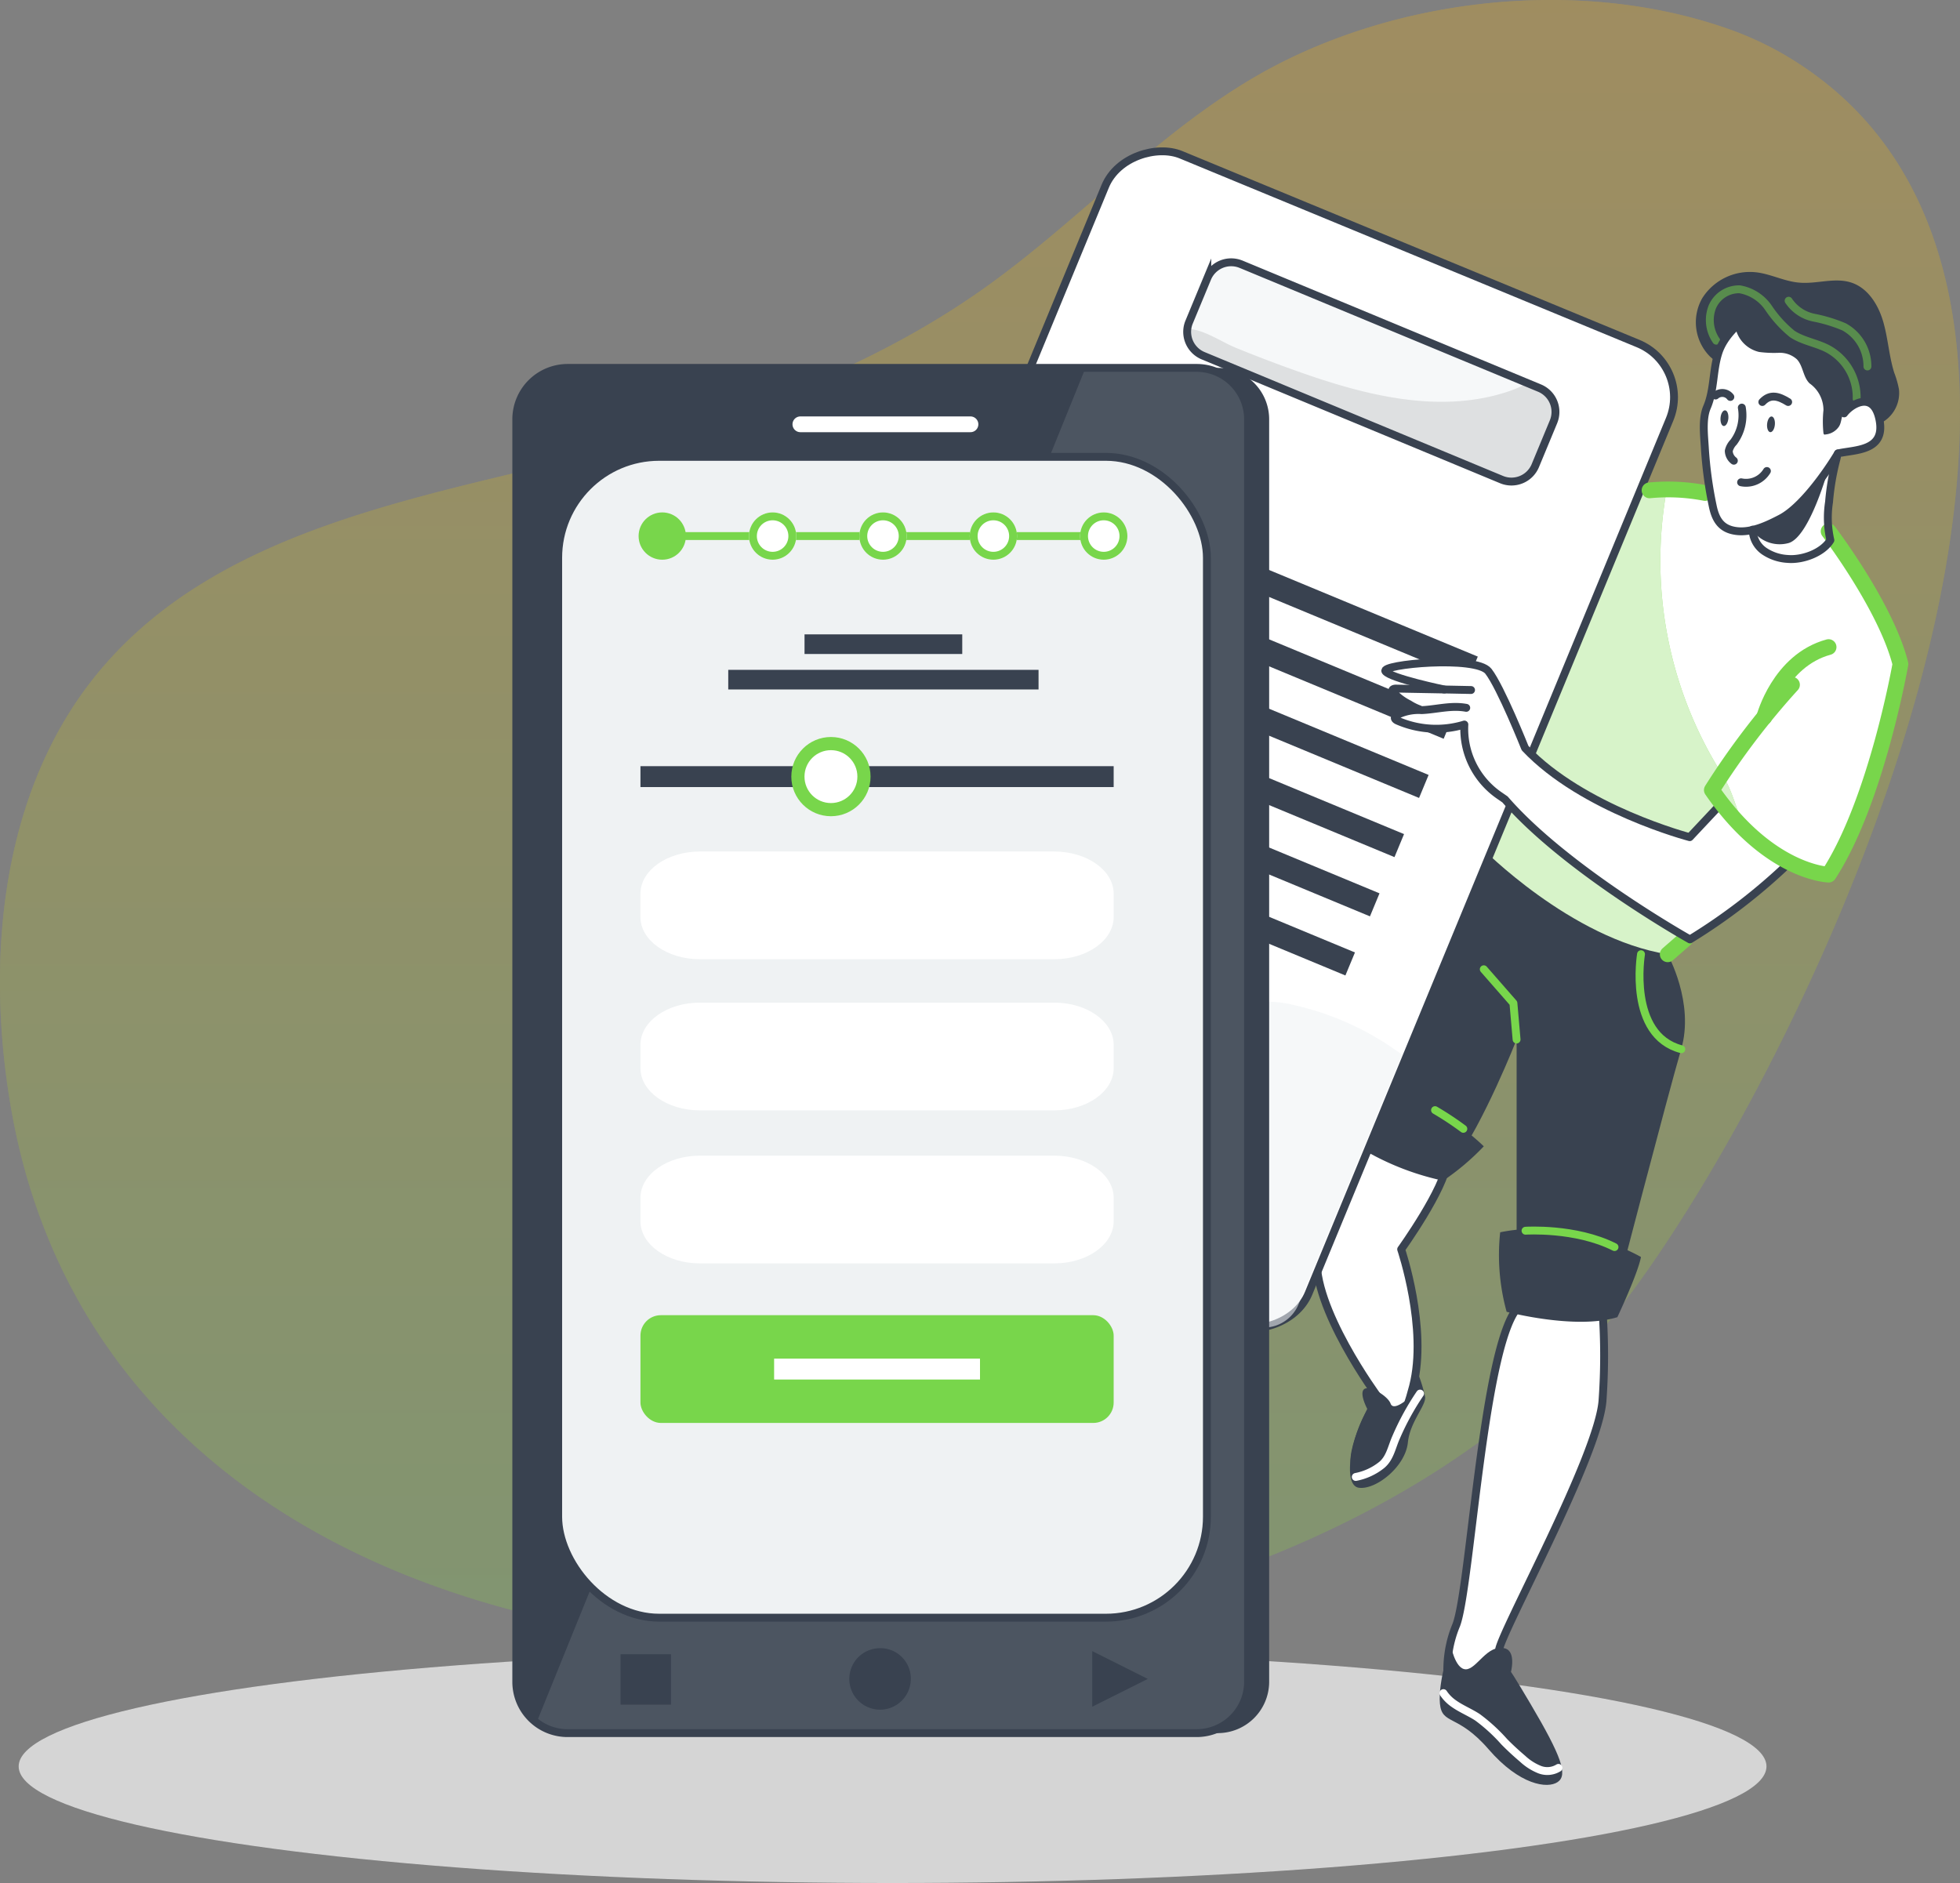 <svg xmlns="http://www.w3.org/2000/svg" xmlns:xlink="http://www.w3.org/1999/xlink" width="248.608" height="238.864" viewBox="0 0 248.608 238.864">
  <rect x="0" y="0" width="248.608" height="238.864" fill="#808080" stroke="none"/>
  <defs>
    <linearGradient id="linear-gradient" x1="0.5" x2="0.5" y2="1" gradientUnits="objectBoundingBox">
      <stop offset="0" stop-color="#ffb300"/>
      <stop offset="1" stop-color="#78d64b"/>
    </linearGradient>
  </defs>
  <g id="Grupo_2026" data-name="Grupo 2026" transform="translate(-125.695 -149.769)">
    <g id="Grupo_1996" data-name="Grupo 1996" transform="translate(125.695 149.769)">
      <g id="Grupo_1995" data-name="Grupo 1995">
        <g id="freepik--background-simple--inject-2" opacity="0.25">
          <path id="Trazado_1507" data-name="Trazado 1507" d="M284.4,159.8c-12.333,7.335-22.161,18.207-33.856,26.521-14.9,10.581-32.485,16.745-50.234,21.195-22.09,5.513-46.653,9.557-61.511,26.8-12.777,14.813-15.031,36.31-11.773,55.618C142.12,379.309,286.014,374.3,331.4,315.358c24.164-31.364,71.112-130.233,19.965-159.021a41.728,41.728,0,0,0-7.2-3.156C325.208,146.777,301.548,149.611,284.4,159.8Z" transform="translate(-125.695 -149.769)" fill="url(#linear-gradient)"/>
          <path id="Trazado_1508" data-name="Trazado 1508" d="M284.4,159.8c-12.333,7.335-22.161,18.207-33.856,26.521-14.9,10.581-32.485,16.745-50.234,21.195-22.09,5.513-46.653,9.557-61.511,26.8-12.777,14.813-15.031,36.31-11.773,55.618C142.12,379.309,286.014,374.3,331.4,315.358c24.164-31.364,71.112-130.233,19.965-159.021a41.728,41.728,0,0,0-7.2-3.156C325.208,146.777,301.548,149.611,284.4,159.8Z" transform="translate(-125.695 -149.769)" opacity="0.7" fill="url(#linear-gradient)" style="isolation: isolate"/>
        </g>
        <g id="freepik--Shadow--inject-2" transform="translate(2.367 209.278)">
          <ellipse id="Elipse_375" data-name="Elipse 375" cx="110.848" cy="14.793" rx="110.848" ry="14.793" opacity="0.1" style="isolation: isolate"/>
          <ellipse id="Elipse_376" data-name="Elipse 376" cx="110.848" cy="14.793" rx="110.848" ry="14.793" fill="#fff" opacity="0.7" style="isolation: isolate"/>
        </g>
        <g id="freepik--character-2--inject-2" transform="translate(91.585 16.821)">
          <path id="Trazado_1509" data-name="Trazado 1509" d="M366.75,234s-3.941,18.136-9.113,26.727l-5.906-2.087-2.937,2.46-12.488,10.51s-18.9-6.3-22.406-12.449,1.359-14.259,1.359-14.259l12.333-29.689.109-.058,5.3-2.827s.96-.122,2.415-.225c.5-.039,1.056-.064,1.655-.09,2.956-.122,6.859-.045,9.4.915a17.52,17.52,0,0,0,8.321,1.082s5.281,7.084,8.565,12.017S366.75,234,366.75,234Z" transform="translate(-217.282 -166.59)" fill="#fff"/>
          <path id="Trazado_1514" data-name="Trazado 1514" d="M348.794,261.1l-12.488,10.51s-18.9-6.3-22.406-12.449,1.359-14.259,1.359-14.259l12.333-29.689.109-.058c2.576-.728,5.152-2.177,7.728-3.053a15.1,15.1,0,0,1,1.732-.5,2.224,2.224,0,0,1-.077.406,50.741,50.741,0,0,0,7.02,35.936c1.346,2.112,1.861,4.65,2.9,6.923a20.453,20.453,0,0,1,1.6,4.4A10.451,10.451,0,0,1,348.794,261.1Z" transform="translate(-217.282 -166.59)" fill="#78d64b"/>
          <path id="Trazado_1514-2" data-name="Trazado 1514" d="M348.794,261.1l-12.488,10.51s-18.9-6.3-22.406-12.449,1.359-14.259,1.359-14.259l12.333-29.689.109-.058c2.576-.728,5.152-2.177,7.728-3.053a15.1,15.1,0,0,1,1.732-.5,2.224,2.224,0,0,1-.077.406,50.741,50.741,0,0,0,7.02,35.936c1.346,2.112,1.861,4.65,2.9,6.923a20.453,20.453,0,0,1,1.6,4.4A10.451,10.451,0,0,1,348.794,261.1Z" transform="translate(-217.282 -166.59)" fill="#fff" opacity="0.7" style="isolation: isolate"/>
          <path id="Trazado_1528" data-name="Trazado 1528" d="M313.618,257.3s11.309,11.554,23.6,13.524c0,0,3.446,6.144,1.72,12.043s-8.372,31.461-8.372,31.461l-12.5-1.5v-31.19s-4.16,10.6-8,15.779l-12.391-6.44S301.836,266.887,313.618,257.3Z" transform="translate(-217.282 -166.591)" fill="#394250"/>
          <path id="Trazado_1510" data-name="Trazado 1510" d="M297.666,290.974s-4.251,11.238-4.92,17.93,7.58,18.091,7.58,18.091-3.993,7.136-2.66,9.371,5.152-3.349,7.046-10.71-1.481-17.389-1.481-17.389,5.455-7.728,5.738-11.116S297.666,290.974,297.666,290.974Z" transform="translate(-217.282 -166.591)" fill="#fff"/>
          <path id="Trazado_1511" data-name="Trazado 1511" d="M297.743,290.974s-4.315,11.238-5,17.93,7.728,18.071,7.728,18.071-4.057,7.136-2.711,9.371,5.275-3.349,7.168-10.71-1.507-17.389-1.507-17.389,5.551-7.728,5.835-11.116S297.743,290.974,297.743,290.974Z" transform="translate(-217.282 -166.591)" fill="none" stroke="#394250" stroke-linecap="round" stroke-linejoin="round" stroke-width="1"/>
          <path id="Trazado_1512" data-name="Trazado 1512" d="M299.166,328.578s-1.095-2.009-.457-2.576,3.008.818,3.375,1.823,2.183-.612,2.183-.612l1.05-3.774A17.838,17.838,0,0,1,306.463,327c.09,1.095-1.932,3.169-2.19,5.751-.3,3.033-4.012,6.022-6.2,5.745S297.157,331.682,299.166,328.578Z" transform="translate(-217.282 -166.591)" fill="#394250"/>
          <path id="Trazado_1513" data-name="Trazado 1513" d="M305.819,326.55a33.2,33.2,0,0,0-3.053,5.577c-.547,1.23-.754,2.576-1.79,3.458a7.521,7.521,0,0,1-3.31,1.539" transform="translate(-217.282 -166.591)" fill="none" stroke="#fff" stroke-linecap="round" stroke-linejoin="round" stroke-width="1"/>
          <path id="Trazado_1515" data-name="Trazado 1515" d="M348.009,217.626s.361,2.525,4.077,3a6.438,6.438,0,0,0,5.8-2.331,19.1,19.1,0,0,1,.045-6.6c.644-3.5,1.713-4.553,1.713-4.553s4.315.052,4.579-3.323-3.974-5.217-5.371-3.787-3.22-3.78-3.22-3.78l-4.94-2.847-3.626-3.22-2.821,2.724s-.927,3.22-1.146,4.766-1.288,4.27-1.288,5.616.386,8.752,1.224,11.084a3.985,3.985,0,0,0,4,2.8C348.009,216.988,348.009,217.626,348.009,217.626Z" transform="translate(-217.282 -166.59)" fill="#fff"/>
          <path id="Trazado_1516" data-name="Trazado 1516" d="M309.435,363.7a14.67,14.67,0,0,1,.985-7.818c1.836-4.888,3.484-36.9,8.134-40.573,3-2.37,10.414.811,10.414.811a80.081,80.081,0,0,1,0,11.213c-.406,6.93-13.035,29.76-13.138,31.8a4,4,0,0,0,.715,1.752Z" transform="translate(-217.282 -166.591)" fill="#fff"/>
          <path id="Trazado_1517" data-name="Trazado 1517" d="M309.435,363.7a14.67,14.67,0,0,1,.985-7.818c1.836-4.888,3.484-36.9,8.134-40.573,3-2.37,10.414.811,10.414.811a80.081,80.081,0,0,1,0,11.213c-.406,6.93-13.035,29.76-13.138,31.8a4,4,0,0,0,.715,1.752Z" transform="translate(-217.282 -166.591)" fill="none" stroke="#394250" stroke-linecap="round" stroke-linejoin="round" stroke-width="1"/>
          <path id="Trazado_1518" data-name="Trazado 1518" d="M309.671,358.287s-1.591,4.83-1.333,7.587,2.248,1.256,6.176,5.8,7.477,5.036,8.765,4.148.522-3.188-3.471-9.944-2.512-3.793-2.512-3.793.811-2.814-.728-3.22c-2.228-.58-3.549,2.66-4.946,2.66S309.671,358.287,309.671,358.287Z" transform="translate(-217.282 -166.591)" fill="#394250"/>
          <path id="Trazado_1519" data-name="Trazado 1519" d="M308.781,364.547a4.931,4.931,0,0,0,1.256,1.288c.966.7,2.087,1.134,3.085,1.79a21.933,21.933,0,0,1,3.375,3.091c.747.76,1.533,1.481,2.344,2.17a6.962,6.962,0,0,0,2.112,1.351,2.692,2.692,0,0,0,2.421-.206" transform="translate(-217.282 -166.592)" fill="none" stroke="#fff" stroke-linecap="round" stroke-linejoin="round" stroke-width="1"/>
          <path id="Trazado_1521" data-name="Trazado 1521" d="M349.232,200.765c1.018-1.076,2.067-.747,3.278,0" transform="translate(-217.282 -166.59)" fill="none" stroke="#394250" stroke-linecap="round" stroke-linejoin="round" stroke-width="1"/>
          <path id="Trazado_1522" data-name="Trazado 1522" d="M346.63,201.474a5.7,5.7,0,0,1-1.043,4.386,2.343,2.343,0,0,0-.612,1.108,1.62,1.62,0,0,0,.644,1.243" transform="translate(-217.282 -166.59)" fill="none" stroke="#394250" stroke-linecap="round" stroke-linejoin="round" stroke-width="1"/>
          <path id="Trazado_1523" data-name="Trazado 1523" d="M346.54,210.948a3.088,3.088,0,0,0,3.272-1.43" transform="translate(-217.282 -166.59)" fill="none" stroke="#394250" stroke-linecap="round" stroke-linejoin="round" stroke-width="1"/>
          <path id="Trazado_1524" data-name="Trazado 1524" d="M350.824,203.638c-.045.547-.309.972-.58.953s-.457-.489-.406-1.037.309-.979.58-.953S350.875,203.091,350.824,203.638Z" transform="translate(-217.283 -166.59)" fill="#394250"/>
          <path id="Trazado_1525" data-name="Trazado 1525" d="M344.924,202.858c-.052.547-.309.972-.586.953s-.451-.489-.406-1.043.309-.972.586-.947S344.966,202.311,344.924,202.858Z" transform="translate(-217.282 -166.59)" fill="#394250"/>
          <path id="Trazado_1526" data-name="Trazado 1526" d="M343.3,199.942a1.289,1.289,0,0,1,1.818.113c.019.022.038.045.056.068" transform="translate(-217.282 -166.59)" fill="none" stroke="#394250" stroke-linecap="round" stroke-linejoin="round" stroke-width="1"/>
          <path id="Trazado_1529" data-name="Trazado 1529" d="M313.9,272.722l3.761,4.3.4,4.611" transform="translate(-217.282 -166.591)" fill="none" stroke="#78d64b" stroke-linecap="round" stroke-linejoin="round" stroke-width="1"/>
          <path id="Trazado_1530" data-name="Trazado 1530" d="M315.981,306.088a27.123,27.123,0,0,0,.818,10.085s8.726,2.318,14.046.683c0,0,2.576-5.455,2.995-7.632C333.84,309.225,325.255,304.176,315.981,306.088Z" transform="translate(-217.282 -166.591)" fill="#394250"/>
          <path id="Trazado_1531" data-name="Trazado 1531" d="M295.521,293.543a33.977,33.977,0,0,0,13.228,6,31.1,31.1,0,0,0,5.152-4.36s-8.012-8.05-17.421-8.05Z" transform="translate(-217.282 -166.591)" fill="#394250"/>
          <path id="Trazado_1532" data-name="Trazado 1532" d="M349.477,240.747s1.887-7.187,8.16-8.894" transform="translate(-217.283 -166.59)" fill="none" stroke="#78d64b" stroke-linecap="round" stroke-linejoin="round" stroke-width="2"/>
          <path id="Trazado_1533" data-name="Trazado 1533" d="M359.775,201.873c-.586.464-.412,1.455-.863,2.061a2.3,2.3,0,0,1-1.668.947.228.228,0,0,1-.174,0,.257.257,0,0,1-.084-.167,13.751,13.751,0,0,1,0-2.911,4.135,4.135,0,0,0-1.752-3.394c-.844-.8-.818-2.222-1.623-3.066a3.221,3.221,0,0,0-2.293-.818,14.519,14.519,0,0,1-2.492-.109,3.984,3.984,0,0,1-3.033-3.22C344.5,192.22,343.4,195.7,343.4,195.7l-.811-.708a6.162,6.162,0,0,1-.979-7.393,7.139,7.139,0,0,1,7.02-3.265c1.8.251,3.478,1.146,5.294,1.288,2.209.2,4.508-.7,6.614,0s3.407,2.821,4.025,4.946.734,4.373,1.4,6.485a11.665,11.665,0,0,1,.6,2.112,4.3,4.3,0,0,1-2.222,4.238S363.7,198.784,359.775,201.873Z" transform="translate(-217.282 -166.59)" fill="#394250"/>
          <path id="Trazado_1534" data-name="Trazado 1534" d="M343.391,192.986a4.593,4.593,0,0,1-.522-4.238,3.679,3.679,0,0,1,3.491-2.28,5.568,5.568,0,0,1,3.664,2.364,14.975,14.975,0,0,0,3,3.3c1.365.908,3.072,1.133,4.508,1.887a6.982,6.982,0,0,1,3.665,6.324" transform="translate(-217.282 -166.59)" fill="none" stroke="#78d64b" stroke-linecap="round" stroke-linejoin="round" stroke-width="1" opacity="0.5"/>
          <path id="Trazado_1535" data-name="Trazado 1535" d="M352.569,187.917a5.054,5.054,0,0,0,3.22,2.151,19.323,19.323,0,0,1,3.8,1.159,5.686,5.686,0,0,1,2.975,5.03" transform="translate(-217.283 -166.59)" fill="none" stroke="#78d64b" stroke-linecap="round" stroke-linejoin="round" stroke-width="1" opacity="0.5"/>
          <rect id="Rectángulo_851" data-name="Rectángulo 851" width="134.665" height="77.458" rx="7.366" transform="translate(0 124.465) rotate(-67.557)" fill="#fff" stroke="#394250" stroke-miterlimit="9.954" stroke-width="0.995"/>
          <path id="Trazado_1536" data-name="Trazado 1536" d="M322.738,203.29l-2.3,5.545a3.277,3.277,0,0,1-4.283,1.771L278.3,194.892a3.278,3.278,0,0,1-2-3.4,3.151,3.151,0,0,1,.232-.882l2.3-5.545a3.279,3.279,0,0,1,4.283-1.774h.006L320.976,199a3.27,3.27,0,0,1,1.767,4.275h0Z" transform="translate(-217.282 -166.59)" fill="#eff2f3" opacity="0.57"/>
          <rect id="Rectángulo_852" data-name="Rectángulo 852" width="3.162" height="52.101" transform="translate(46.526 49.418) rotate(-67.46)" fill="#394250"/>
          <rect id="Rectángulo_853" data-name="Rectángulo 853" width="3.162" height="52.101" transform="translate(43.409 56.923) rotate(-67.46)" fill="#394250"/>
          <rect id="Rectángulo_854" data-name="Rectángulo 854" width="3.162" height="52.101" transform="translate(40.288 64.429) rotate(-67.46)" fill="#394250"/>
          <rect id="Rectángulo_855" data-name="Rectángulo 855" width="3.162" height="52.101" transform="translate(37.171 71.935) rotate(-67.46)" fill="#394250"/>
          <rect id="Rectángulo_856" data-name="Rectángulo 856" width="3.162" height="52.101" transform="translate(34.06 79.449) rotate(-67.46)" fill="#394250"/>
          <rect id="Rectángulo_857" data-name="Rectángulo 857" width="3.162" height="52.101" transform="translate(30.945 86.948) rotate(-67.46)" fill="#394250"/>
          <path id="Trazado_1543" data-name="Trazado 1543" d="M303.541,283.568,290.4,315.235a4.765,4.765,0,0,1-6.227,2.577h0L239.03,299.063a20.093,20.093,0,0,1,10.9-6.782c6.614-1.468,14.169.322,19.817-3.4,4.566-2.995,6.8-9.016,11.818-11.167a13.806,13.806,0,0,1,8.108-.483A36.351,36.351,0,0,1,303.541,283.568Z" transform="translate(-217.282 -166.591)" fill="#eff2f3" opacity="0.57"/>
          <path id="Trazado_1545" data-name="Trazado 1545" d="M322.738,203.292l-2.3,5.545a3.277,3.277,0,0,1-4.283,1.771L278.3,194.892a3.275,3.275,0,0,1-2-3.4c1.977,0,4.418,1.687,6.041,2.351q3.961,1.623,7.986,3.046c8.43,2.995,17.685,5.358,26.231,2.686a16.42,16.42,0,0,0,2.9-1.2l1.513.644A3.272,3.272,0,0,1,322.738,203.292Z" transform="translate(-217.282 -166.59)" opacity="0.1" style="isolation: isolate"/>
          <path id="Trazado_1546" data-name="Trazado 1546" d="M322.738,203.29l-2.3,5.545a3.277,3.277,0,0,1-4.283,1.771L278.3,194.892a3.278,3.278,0,0,1-2-3.4,3.151,3.151,0,0,1,.232-.882l2.3-5.545a3.279,3.279,0,0,1,4.283-1.774h.006L320.976,199a3.27,3.27,0,0,1,1.767,4.275h0Z" transform="translate(-217.282 -166.59)" fill="none" stroke="#394250" stroke-miterlimit="10" stroke-width="1"/>
          <path id="Trazado_1551" data-name="Trazado 1551" d="M333.845,270.81s-1.707,10.272,5.113,12.056" transform="translate(-217.282 -166.591)" fill="none" stroke="#78d64b" stroke-linecap="round" stroke-linejoin="round" stroke-width="1"/>
          <path id="Trazado_1552" data-name="Trazado 1552" d="M319.195,305.89s6.331-.425,11.29,2.074" transform="translate(-217.282 -166.591)" fill="none" stroke="#78d64b" stroke-linecap="round" stroke-linejoin="round" stroke-width="1"/>
          <path id="Trazado_1553" data-name="Trazado 1553" d="M311.306,292.964a38.666,38.666,0,0,0-3.587-2.37" transform="translate(-217.282 -166.591)" fill="none" stroke="#78d64b" stroke-linecap="round" stroke-linejoin="round" stroke-width="1"/>
          <path id="Trazado_1554" data-name="Trazado 1554" d="M334.927,211.971a24.516,24.516,0,0,1,7.039.335" transform="translate(-217.282 -166.59)" fill="none" stroke="#78d64b" stroke-linecap="round" stroke-linejoin="round" stroke-width="2"/>
          <line id="Línea_116" data-name="Línea 116" y1="1.919" x2="2.203" transform="translate(119.952 102.313)" fill="none" stroke="#78d64b" stroke-linecap="round" stroke-linejoin="round" stroke-width="2"/>
          <path id="Trazado_1556" data-name="Trazado 1556" d="M348.176,217.291a4.26,4.26,0,0,0,4.412,1.359c2.679-.824,5.049-9.512,5.049-9.512S353.128,215.675,348.176,217.291Z" transform="translate(-217.283 -166.59)" fill="#394250"/>
          <path id="Trazado_1520" data-name="Trazado 1520" d="M348.028,189.347c-1.765,1.391-3.671,2.988-4.379,5.21s-.509,4.695-1.43,6.852c-.644,1.494-.367,3.607-.277,5.184a50.779,50.779,0,0,0,1,7.368c.374,1.81,1.134,2.95,3.046,3.175s3.941-.754,5.564-1.6c2.621-1.352,5.725-5.674,7.277-8.25,2.061-.489,6-.238,5.281-4.18s-3.684-2.029-4.508-.9" transform="translate(-217.282 -166.59)" fill="none" stroke="#394250" stroke-linecap="round" stroke-linejoin="round" stroke-width="1"/>
          <path id="Trazado_1547" data-name="Trazado 1547" d="M352.588,259.648s-9.435,7.007-12.565,9.255c0,0-15.173-9.7-20.557-14.748s-7.728-6.8-8.057-12.513c0,0-7.986.85-8.823-.876a7.462,7.462,0,0,1,3.413-.972s-3.716-1.069-3.722-2.428l7.445-.412s-8.372-1.256-8.3-2.029,10.3-1.971,13.061,0a74.4,74.4,0,0,1,4.65,9.744s10.24,9.19,20.886,11.3l3.864-4.115Z" transform="translate(-217.282 -166.591)" fill="#fff"/>
          <path id="Trazado_1549" data-name="Trazado 1549" d="M352.588,259.275a73.919,73.919,0,0,1-12.539,9.66s-15.695-8.8-23.455-17.756l-.7-.483a10.266,10.266,0,0,1-4.457-9.016h0a12.272,12.272,0,0,1-8.462-.483c-.174-.077-.374-.2-.361-.393a.442.442,0,0,1,.232-.309,6.151,6.151,0,0,1,3.182-.644c1.932-.09,3.729-.644,5.648-.29" transform="translate(-217.282 -166.591)" fill="none" stroke="#394250" stroke-linecap="round" stroke-linejoin="round" stroke-width="1"/>
          <path id="Trazado_1550" data-name="Trazado 1550" d="M312.284,237.3l-2.576-.052-6.949-.129c-.193,0-.451.052-.457.245a.352.352,0,0,0,.109.232,7.1,7.1,0,0,0,2.009,1.494,6.626,6.626,0,0,0,1.288.644" transform="translate(-217.282 -166.591)" fill="none" stroke="#394250" stroke-linecap="round" stroke-linejoin="round" stroke-width="1"/>
          <path id="Trazado_1548" data-name="Trazado 1548" d="M343.887,251.85l-3.864,4.115s-13.557-3.542-20.886-11.3c0,0-3.078-7.728-4.65-9.744s-13.692-.889-13.061,0,7.458,2.312,7.458,2.312" transform="translate(-217.282 -166.59)" fill="none" stroke="#394250" stroke-linecap="round" stroke-linejoin="round" stroke-width="1"/>
          <path id="Trazado_1555" data-name="Trazado 1555" d="M357.643,217.169s7.284,9.544,9.107,16.828c0,0-3.033,17.389-9.107,26.72,0,0-7.542-.2-14.812-10.729a96.154,96.154,0,0,1,10.163-13.357" transform="translate(-217.283 -166.59)" fill="none" stroke="#78d64b" stroke-linecap="round" stroke-linejoin="round" stroke-width="2"/>
          <path id="Trazado_1527" data-name="Trazado 1527" d="M358.829,207.289a31.334,31.334,0,0,0-1.133,6.163,12.876,12.876,0,0,0,.168,4.843c-.985,1.61-3.529,2.537-5.41,2.376a5.882,5.882,0,0,1-2.995-1,3.382,3.382,0,0,1-1.45-2.712" transform="translate(-217.283 -166.59)" fill="none" stroke="#394250" stroke-linecap="round" stroke-linejoin="round" stroke-width="1"/>
        </g>
        <g id="freepik--Device--inject-2" transform="translate(65.482 46.669)">
          <path id="Trazado_1557" data-name="Trazado 1557" d="M284,202.958V363.1a6.518,6.518,0,0,1-6.518,6.518H197.7a6.5,6.5,0,0,1-6.518-6.482V202.958a6.518,6.518,0,0,1,6.518-6.518h79.858A6.518,6.518,0,0,1,284,202.958Z" transform="translate(-191.178 -196.438)" fill="#394250"/>
          <path id="Trazado_1558" data-name="Trazado 1558" d="M286.677,202.958V363.1a6.518,6.518,0,0,1-6.518,6.518H200.3a6.5,6.5,0,0,1-6.472-6.518V202.958a6.518,6.518,0,0,1,6.518-6.518h79.858A6.517,6.517,0,0,1,286.677,202.958Z" transform="translate(-191.178 -196.438)" fill="#394250"/>
          <line id="Línea_117" data-name="Línea 117" x2="21.575" transform="translate(36.038 7.155)" fill="none" stroke="#fff" stroke-linecap="round" stroke-linejoin="round" stroke-width="2"/>
          <path id="Trazado_1559" data-name="Trazado 1559" d="M283.992,202.958V363.1a6.518,6.518,0,0,1-6.518,6.518h-79.78a6.545,6.545,0,0,1-3.948-1.327l69.637-171.85h14.1A6.518,6.518,0,0,1,283.992,202.958Z" transform="translate(-191.178 -196.438)" fill="#fff" opacity="0.1" style="isolation: isolate"/>
          <path id="Trazado_1560" data-name="Trazado 1560" d="M284,202.958V363.1a6.518,6.518,0,0,1-6.518,6.518H197.7a6.5,6.5,0,0,1-6.518-6.482V202.958a6.518,6.518,0,0,1,6.518-6.518h79.858A6.518,6.518,0,0,1,284,202.958Z" transform="translate(-191.178 -196.438)" fill="none" stroke="#394250" stroke-miterlimit="10" stroke-width="1"/>
          <rect id="Rectángulo_858" data-name="Rectángulo 858" width="82.286" height="147.255" rx="12.81" transform="translate(5.318 11.283)" fill="#eff2f3" stroke="#394250" stroke-miterlimit="10" stroke-width="1"/>
          <path id="Trazado_1561" data-name="Trazado 1561" d="M241.223,362.744a3.9,3.9,0,1,1-3.909-3.9h.013a3.864,3.864,0,0,1,3.9,3.828v0Z" transform="translate(-191.178 -196.439)" fill="#394250"/>
          <path id="Trazado_1562" data-name="Trazado 1562" d="M264.24,366.267v-7.046l7.046,3.523Z" transform="translate(-191.179 -196.439)" fill="#394250"/>
          <rect id="Rectángulo_859" data-name="Rectángulo 859" width="6.395" height="6.395" transform="translate(13.233 163.175)" fill="#394250"/>
          <rect id="Rectángulo_885" data-name="Rectángulo 885" width="60.022" height="2.651" transform="translate(15.754 50.521)" fill="#394250"/>
          <path id="Rectángulo_886" data-name="Rectángulo 886" d="M214.473,257.785h44.94c4.165,0,7.541,2.4,7.541,5.35V266.1c0,2.955-3.376,5.35-7.541,5.35h-44.94c-4.165,0-7.541-2.395-7.541-5.35v-2.968C206.932,260.181,210.308,257.785,214.473,257.785Z" transform="translate(-191.178 -196.438)" fill="#fff"/>
          <path id="Rectángulo_887" data-name="Rectángulo 887" d="M214.473,276.955h44.94c4.165,0,7.541,2.4,7.541,5.35v2.968c0,2.955-3.376,5.35-7.541,5.35h-44.94c-4.165,0-7.541-2.4-7.541-5.35V282.3C206.932,279.351,210.308,276.955,214.473,276.955Z" transform="translate(-191.178 -196.439)" fill="#fff"/>
          <path id="Rectángulo_887-2" data-name="Rectángulo 887" d="M214.473,296.367h44.94c4.165,0,7.541,2.395,7.541,5.35v2.968c0,2.955-3.376,5.35-7.541,5.35h-44.94c-4.165,0-7.541-2.395-7.541-5.35v-2.968C206.932,298.762,210.308,296.367,214.473,296.367Z" transform="translate(-191.178 -196.439)" fill="#fff"/>
          <rect id="Rectángulo_927" data-name="Rectángulo 927" width="60.022" height="13.668" rx="2.586" transform="translate(15.754 120.166)" fill="#78d64b"/>
          <rect id="Rectángulo_930" data-name="Rectángulo 930" width="20.006" height="2.489" transform="translate(36.565 33.802)" fill="#394250"/>
          <rect id="Rectángulo_931" data-name="Rectángulo 931" width="39.359" height="2.489" transform="translate(26.889 38.302)" fill="#394250"/>
          <circle id="Elipse_398" data-name="Elipse 398" cx="3" cy="3" r="3" transform="translate(15.518 18.331)" fill="#78d64b"/>
          <path id="Trazado_2221" data-name="Trazado 2221" d="M18.518,21.331h56" fill="none" stroke="#78d64b" stroke-width="1"/>
          <g id="Elipse_400" data-name="Elipse 400" transform="translate(29.518 18.331)" fill="#fff" stroke="#78d64b" stroke-width="1">
            <circle cx="3" cy="3" r="3" stroke="none"/>
            <circle cx="3" cy="3" r="2.5" fill="none"/>
          </g>
          <g id="Elipse_401" data-name="Elipse 401" transform="translate(43.518 18.331)" fill="#fff" stroke="#78d64b" stroke-width="1">
            <circle cx="3" cy="3" r="3" stroke="none"/>
            <circle cx="3" cy="3" r="2.5" fill="none"/>
          </g>
          <g id="Elipse_402" data-name="Elipse 402" transform="translate(57.518 18.331)" fill="#fff" stroke="#78d64b" stroke-width="1">
            <circle cx="3" cy="3" r="3" stroke="none"/>
            <circle cx="3" cy="3" r="2.5" fill="none"/>
          </g>
          <g id="Elipse_403" data-name="Elipse 403" transform="translate(71.518 18.331)" fill="#fff" stroke="#78d64b" stroke-width="1">
            <circle cx="3" cy="3" r="3" stroke="none"/>
            <circle cx="3" cy="3" r="2.5" fill="none"/>
          </g>
        </g>
      </g>
    </g>
    <g id="Grupo_2027" data-name="Grupo 2027" transform="translate(-1.932 -1.932)">
      <circle id="Elipse_396" data-name="Elipse 396" cx="5.025" cy="5.025" r="5.025" transform="translate(227.999 245.191)" fill="#78d64b"/>
      <circle id="Elipse_397" data-name="Elipse 397" cx="3.355" cy="3.355" r="3.355" transform="translate(229.669 246.861)" fill="#fff"/>
    </g>
    <rect id="Rectángulo_885-2" data-name="Rectángulo 885" width="26.114" height="2.651" transform="translate(223.885 322.113)" fill="#fff"/>
  </g>
</svg>

